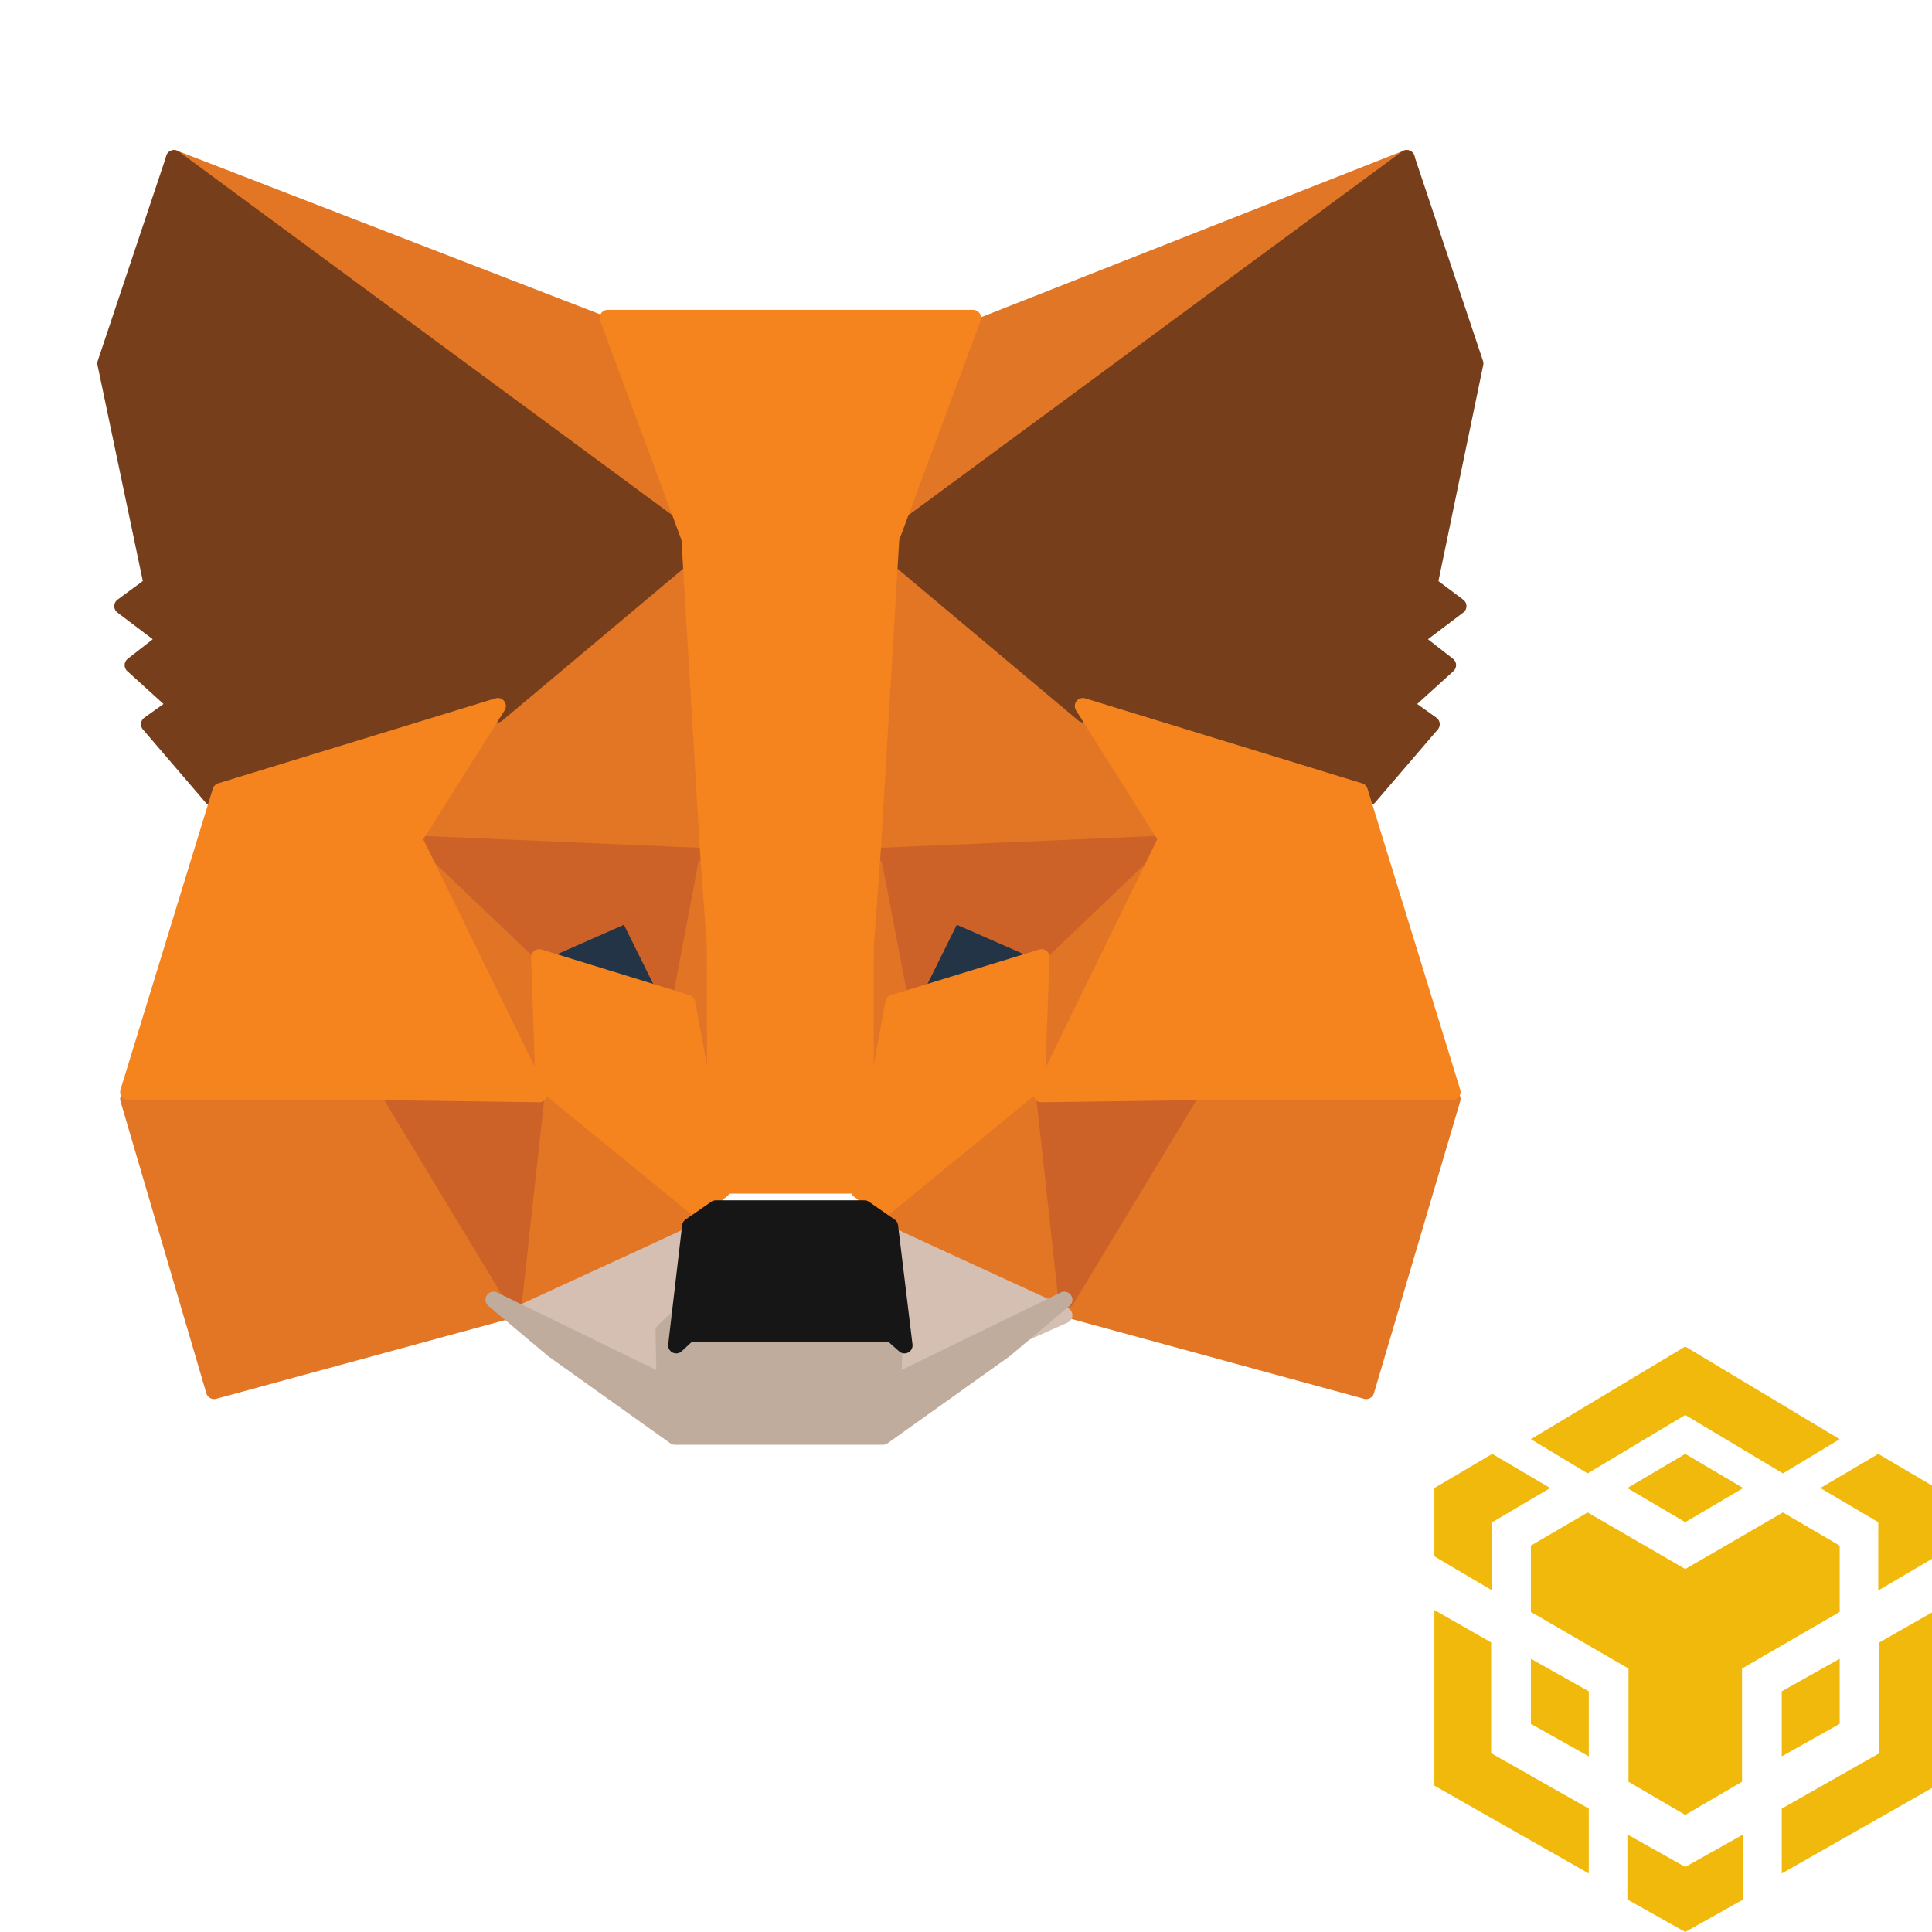 <svg xmlns="http://www.w3.org/2000/svg" width="120" height="120" viewBox="0 0 120 120">
    <g fill="none" fill-rule="evenodd">
        <g>
            <g>
                <g fill-rule="nonzero" stroke-linecap="round" stroke-linejoin="round">
                    <g>
                        <path fill="#E17726" stroke="#E17726" d="M80.836 0L48.218 25.527 54.276 10.467z" transform="translate(-613 -464) translate(613 464) translate(6.545 9.818)"/>
                        <path fill="#E27625" stroke="#E27625" d="M4.255 0L36.873 25.527 31.059 10.369zM68.326 58.145L59.564 71.466 78.314 76.582 83.673 58.44zM1.418 58.44L6.751 76.582 25.527 71.466 16.785 58.145z" transform="translate(-613 -464) translate(613 464) translate(6.545 9.818)"/>
                        <path fill="#E27625" stroke="#E27625" d="M23.619 33.88L18.436 41.725 36.873 42.545 36.249 22.691zM61.472 33.979L48.645 22.691 48.218 42.545 66.655 41.734zM25.527 70.909L36.873 65.548 27.1 58.145zM48.218 65.548L59.564 70.909 57.991 58.145z" transform="translate(-613 -464) translate(613 464) translate(6.545 9.818)"/>
                        <path fill="#D5BFB2" stroke="#D5BFB2" d="M59.564 71.874L48.218 66.655 49.121 73.642 49.022 76.582zM25.527 71.874L36.068 76.582 36.003 73.642 36.873 66.655z" transform="translate(-613 -464) translate(613 464) translate(6.545 9.818)"/>
                        <path fill="#233447" stroke="#233447" d="M35.455 52.473L25.527 49.768 32.531 46.8zM49.636 52.473L52.549 46.8 59.564 49.768z" transform="translate(-613 -464) translate(613 464) translate(6.545 9.818)"/>
                        <path fill="#CC6228" stroke="#CC6228" d="M25.392 70.909L26.945 56.727 17.018 57.04zM58.145 56.727L59.694 70.909 68.073 57.04zM66.655 42.545L48.218 43.337 49.924 52.473 52.648 46.972 59.207 49.85zM25.916 49.85L32.443 46.972 35.167 52.473 36.873 43.337 18.436 42.545z" transform="translate(-613 -464) translate(613 464) translate(6.545 9.818)"/>
                        <path fill="#E27525" stroke="#E27525" d="M18.436 42.545L26.945 58.145 26.658 50.379zM58.469 50.379L58.145 58.145 66.655 42.545zM37.299 43.964L35.455 53.72 37.795 65.236 38.291 50.074zM47.769 43.964L46.8 50.041 47.267 65.236 49.636 53.72z" transform="translate(-613 -464) translate(613 464) translate(6.545 9.818)"/>
                        <path fill="#F5841F" stroke="#F5841F" d="M48.945 52.468L46.8 64.11 48.359 65.236 57.854 57.455 58.145 49.636zM26.945 49.636L27.206 57.455 36.727 65.236 38.291 64.11 36.139 52.468z" transform="translate(-613 -464) translate(613 464) translate(6.545 9.818)"/>
                        <path fill="#C0AC9D" stroke="#C0AC9D" d="M48.937 76.082L49.037 72.852 48.196 72.089 35.476 72.089 34.669 72.852 34.735 76.082 24.109 70.909 27.821 74.033 35.377 79.418 48.296 79.418 55.852 74.033 59.564 70.909z" transform="translate(-613 -464) translate(613 464) translate(6.545 9.818)"/>
                        <path fill="#161616" stroke="#161616" d="M48.738 66.342L47.14 65.236 37.918 65.236 36.32 66.342 35.455 73.745 36.252 73.01 48.807 73.01 49.636 73.745z" transform="translate(-613 -464) translate(613 464) translate(6.545 9.818)"/>
                        <path fill="#763E1A" stroke="#763E1A" d="M82.244 26.484L85.091 12.755 80.821 0 48.218 24.028 60.759 34.558 78.481 39.709 82.38 35.165 80.685 33.955 83.395 31.495 81.329 29.881 84.039 27.83zM0 12.755L2.881 26.484 1.052 27.83 3.762 29.881 1.696 31.495 4.406 33.955 2.711 35.165 6.609 39.709 24.331 34.558 36.873 24.028 4.269 0z" transform="translate(-613 -464) translate(613 464) translate(6.545 9.818)"/>
                        <path fill="#F5841F" stroke="#F5841F" d="M77.915 39.315L60.712 34.036 65.909 42.281 58.145 58.145 68.408 58.006 83.673 58.006zM24.376 34.036L7.151 39.315 1.418 58.006 16.703 58.006 26.945 58.145 19.172 42.281zM47.672 42.837L48.814 23.618 53.891 9.927 31.2 9.927 36.277 23.618 37.419 42.837 37.856 48.897 37.889 63.818 47.202 63.818 47.235 48.897z" transform="translate(-613 -464) translate(613 464) translate(6.545 9.818)"/>
                    </g>
                </g>
                <path fill="#F0B90B" d="M108.272 113.94v4.04l-3.597 2.02-3.596-2.02v-4.04l3.596 2.02 3.597-2.02zM120.26 100v10.91l-9.59 5.454v-4.03l6.064-3.44v-6.879L120.26 100zm-31.17 0l3.527 2.015v6.879l6.064 3.44v4.03l-9.59-5.455V100zm21.65-6.06l3.526 2.06v4.12l-6.065 3.515v7.032l-3.526 2.06-3.526-2.06v-7.032l-6.064-3.516V96l3.526-2.06 6.064 3.516 6.065-3.516zm3.526 9.09v4.04l-3.597 2.02v-4.04l3.597-2.02zm-19.181 0l3.596 2.02v4.04l-3.596-2.02v-4.04zm21.578-12.727l3.597 2.121v4.243l-3.597 2.12v-4.242l-3.596-2.12 3.596-2.122zm-23.976 0l3.597 2.121-3.597 2.121v4.243l-3.596-2.121v-4.243l3.596-2.121zm11.988 0l3.597 2.121-3.597 2.121-3.596-2.12 3.596-2.122zm0-6.667l9.59 5.754-3.525 2.125-6.065-3.628-6.064 3.628-3.526-2.125 9.59-5.754z" transform="translate(-613 -464) translate(613 464)"/>
            </g>
        </g>
    </g>
</svg>
